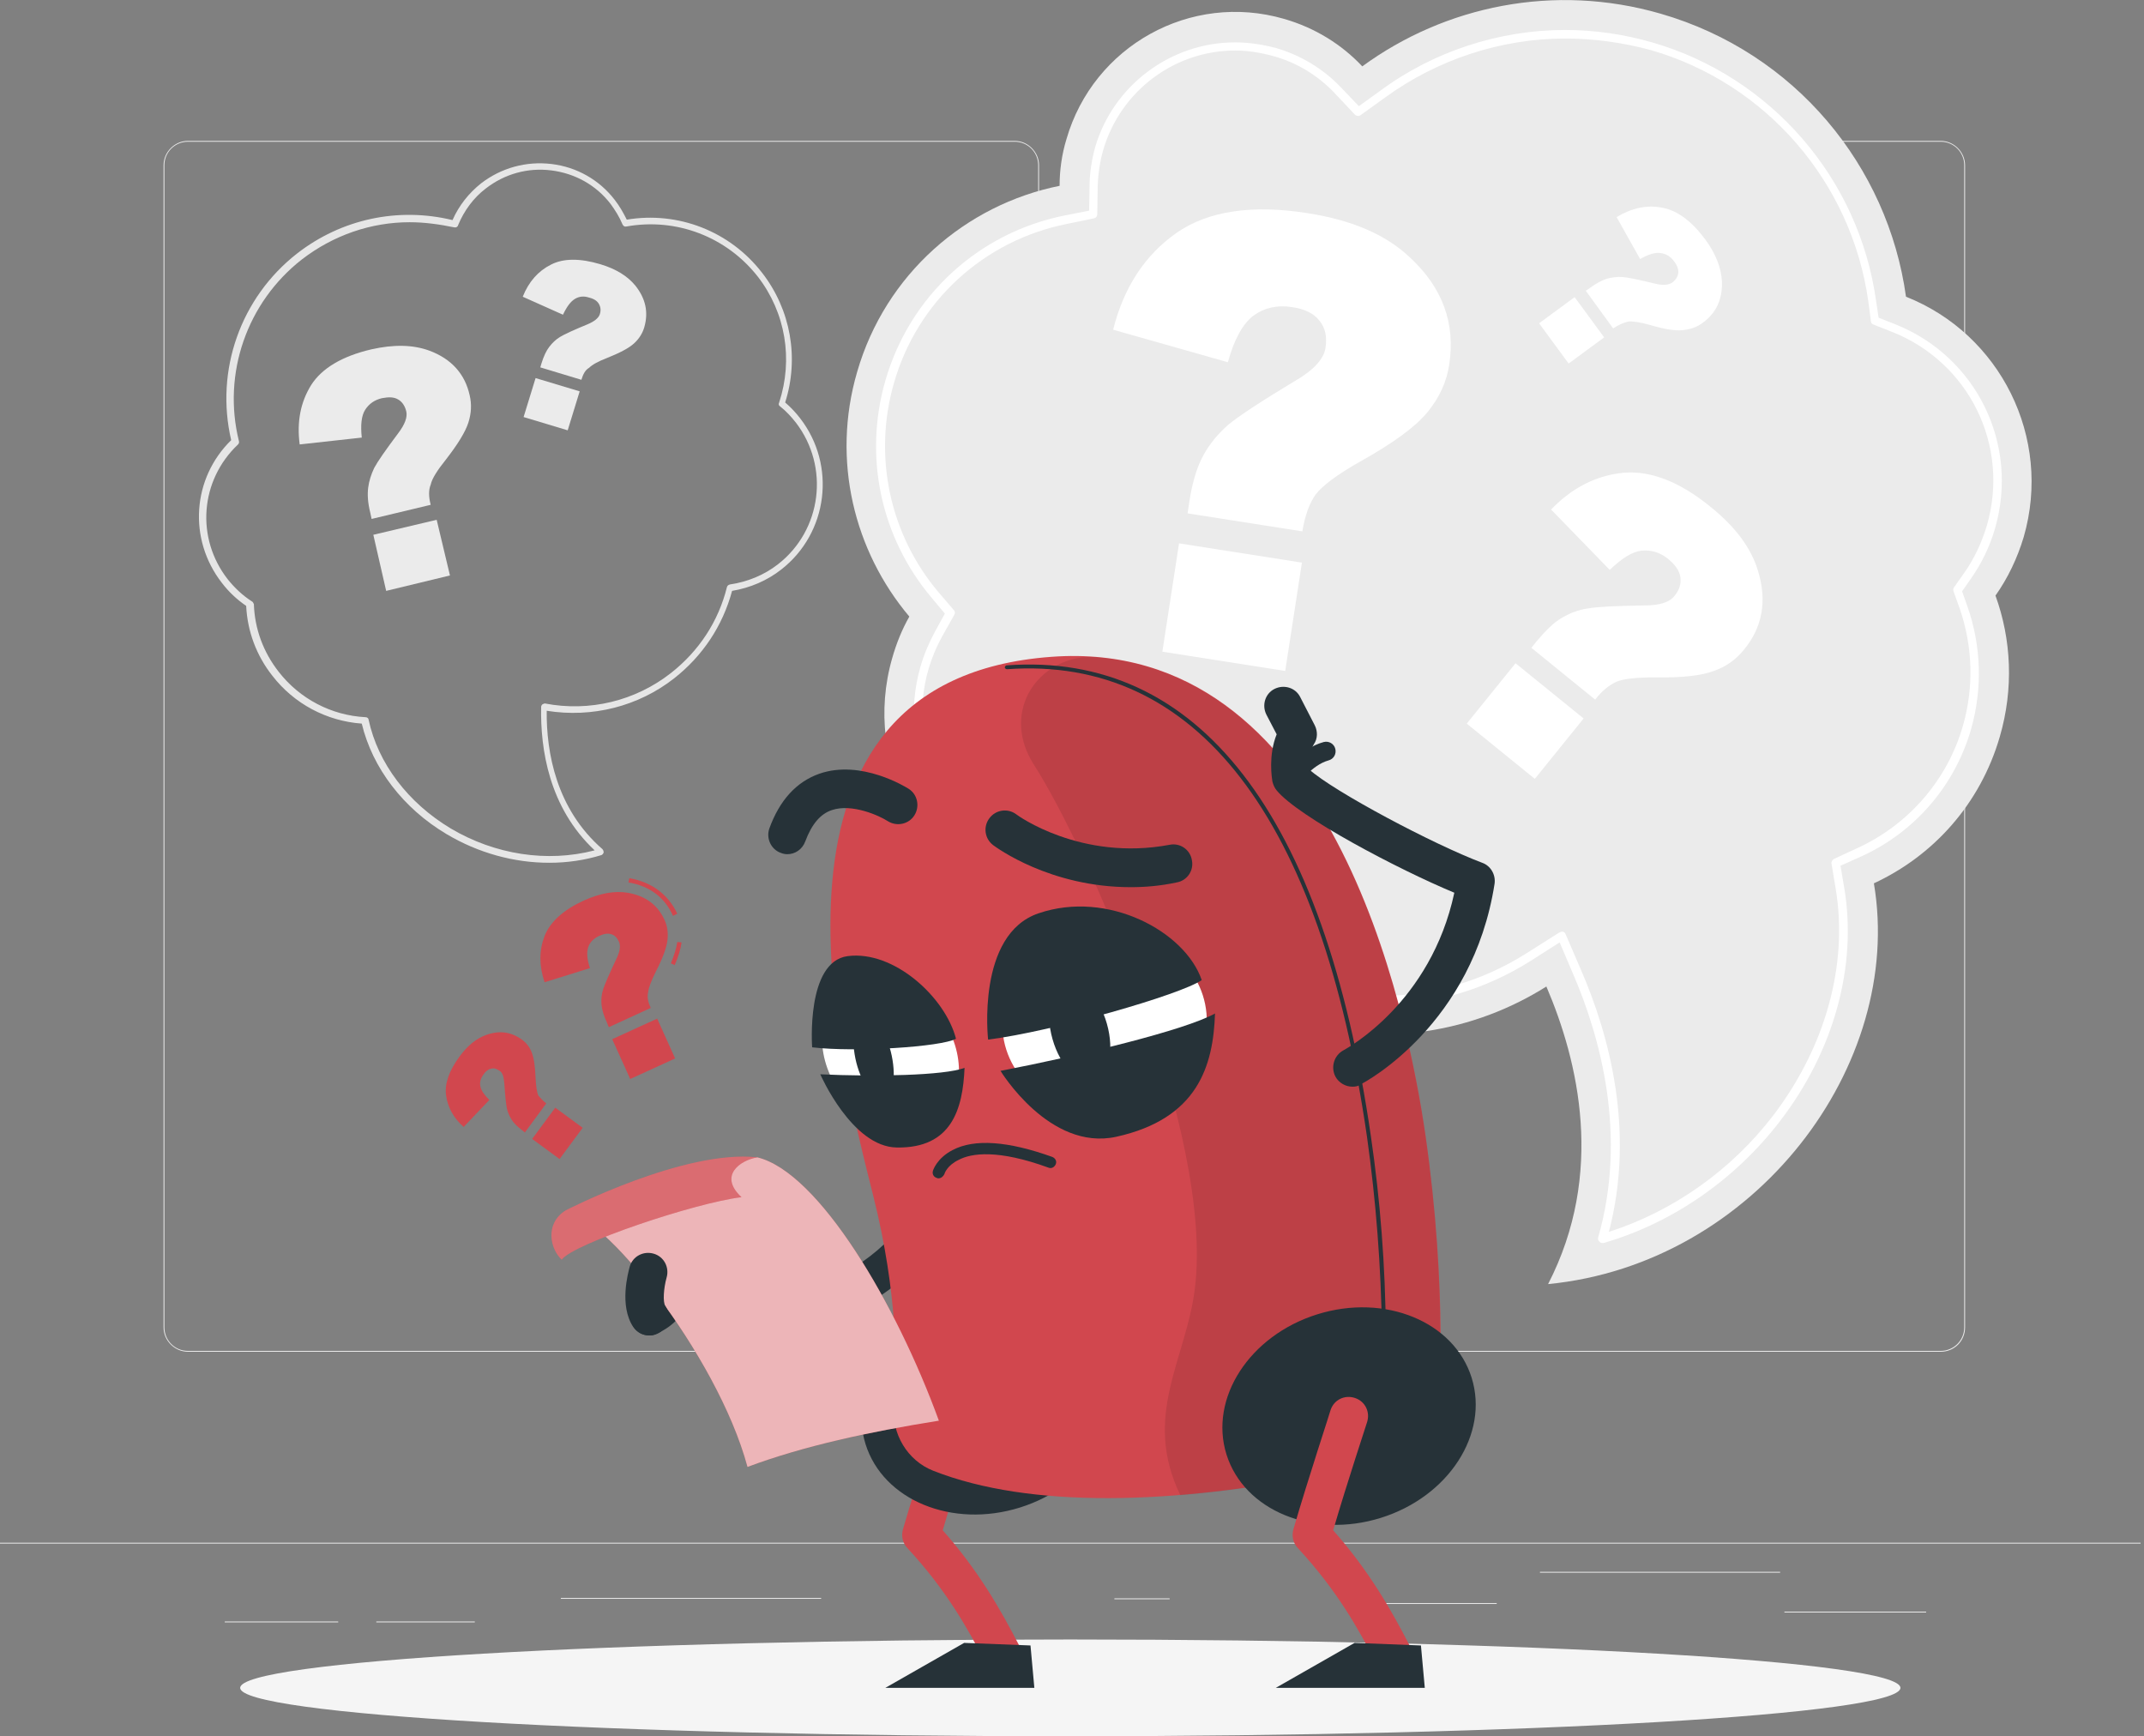 <svg width="247" height="200" viewBox="0 0 247 200" fill="none" xmlns="http://www.w3.org/2000/svg">
<rect x="0" y="0" width="247" height="200" fill="#808080" stroke="none"/>
<g clip-path="url(#clip0_10308_81407)">
<path d="M246.609 177.707H0V177.806H246.609V177.707Z" fill="#EBEBEB"/>
<path d="M221.899 185.646H205.573V185.745H221.899V185.646Z" fill="#EBEBEB"/>
<path d="M134.747 184.117H128.385V184.216H134.747V184.117Z" fill="#EBEBEB"/>
<path d="M172.429 184.66H159.063V184.759H172.429V184.66Z" fill="#EBEBEB"/>
<path d="M205.08 181.061H177.411V181.159H205.08V181.061Z" fill="#EBEBEB"/>
<path d="M38.964 186.781H25.894V186.88H38.964V186.781Z" fill="#EBEBEB"/>
<path d="M54.698 186.781H43.354V186.88H54.698V186.781Z" fill="#EBEBEB"/>
<path d="M94.599 184.068H64.612V184.167H94.599V184.068Z" fill="#EBEBEB"/>
<path d="M116.893 155.709H21.652C20.123 155.709 18.841 154.426 18.841 152.897V19.038C18.841 17.509 20.123 16.227 21.652 16.227H116.893C118.422 16.227 119.704 17.509 119.704 19.038V152.897C119.704 154.476 118.471 155.709 116.893 155.709ZM21.652 16.325C20.173 16.325 18.94 17.509 18.94 19.038V152.897C18.94 154.377 20.123 155.61 21.652 155.61H116.893C118.372 155.61 119.605 154.426 119.605 152.897V19.038C119.605 17.558 118.422 16.325 116.893 16.325H21.652Z" fill="#EBEBEB"/>
<path d="M223.576 155.709H128.335C126.806 155.709 125.524 154.426 125.524 152.897V19.038C125.524 17.509 126.806 16.227 128.335 16.227H223.576C225.105 16.227 226.387 17.509 226.387 19.038V152.897C226.387 154.476 225.154 155.709 223.576 155.709ZM128.335 16.325C126.856 16.325 125.623 17.509 125.623 19.038V152.897C125.623 154.377 126.806 155.61 128.335 155.61H223.576C225.055 155.61 226.289 154.426 226.289 152.897V19.038C226.289 17.558 225.105 16.325 223.576 16.325H128.335Z" fill="#EBEBEB"/>
<path d="M230.382 84.882C232.01 79.309 231.714 73.637 229.889 68.606C231.319 66.584 232.404 64.315 233.144 61.849C236.449 50.407 230.432 38.471 219.581 34.18C217.509 19.186 206.856 6.066 191.319 1.578C179.038 -1.973 166.461 0.69 156.942 7.644C154.575 5.129 151.517 3.205 147.916 2.17C137.164 -0.938 125.968 5.277 122.861 16.029C122.318 17.805 122.072 19.63 122.072 21.405C111.27 23.575 101.998 31.566 98.742 42.86C95.783 53.02 98.397 63.477 104.76 71.023C103.921 72.503 103.28 74.081 102.787 75.807C99.285 87.99 106.289 100.764 118.52 104.266C122.565 105.45 126.609 105.45 130.407 104.513C134.895 110.678 141.406 115.511 149.297 117.78C159.457 120.69 169.864 118.865 178.15 113.637C181.85 122.268 184.908 135.191 178.348 147.916C202.17 145.598 219.433 122.712 215.882 101.751C222.688 98.594 228.113 92.675 230.382 84.882Z" fill="#EBEBEB"/>
<path d="M184.612 143.18C184.464 143.18 184.365 143.131 184.266 143.032C184.118 142.884 184.069 142.736 184.118 142.539C187.472 130.849 184.414 119.604 181.258 112.255L179.679 108.556L176.276 110.726C171.097 113.981 165.179 115.757 159.112 115.757C156.104 115.757 153.144 115.313 150.234 114.475C143.329 112.502 137.411 108.359 133.169 102.489L131.788 100.615L129.519 101.158C126.215 101.996 122.713 101.898 119.408 100.96C114.377 99.53 110.234 96.225 107.719 91.639C105.203 87.052 104.612 81.774 106.042 76.793C106.437 75.412 107.028 74.031 107.719 72.748L108.853 70.677L107.324 68.852C101.455 61.898 99.482 52.576 101.998 43.846C104.809 34.08 112.75 26.78 122.713 24.808L125.475 24.265L125.524 21.454C125.524 19.925 125.771 18.445 126.165 16.965C128.237 9.863 134.846 4.881 142.294 4.881C143.872 4.881 145.45 5.128 146.979 5.523C149.84 6.361 152.404 7.89 154.476 10.06L156.548 12.23L159.014 10.455C165.13 5.917 172.725 3.451 180.321 3.451C183.675 3.451 187.078 3.944 190.333 4.881C203.995 8.827 214.155 20.517 216.128 34.623L216.424 36.595L218.298 37.335C227.67 41.034 232.651 51.145 229.84 60.862C229.248 62.933 228.311 64.857 227.078 66.632L226.042 68.112L226.634 69.789C228.261 74.376 228.409 79.308 227.078 83.994C225.203 90.504 220.617 95.831 214.451 98.642L212.035 99.727L212.478 102.341C213.958 111.269 211.295 121.034 205.08 129.123C199.901 135.88 192.7 140.862 184.76 143.18C184.71 143.18 184.661 143.18 184.612 143.18ZM179.926 107.323C179.975 107.323 180.025 107.323 180.074 107.323C180.222 107.372 180.321 107.471 180.37 107.619L182.195 111.861C185.351 119.16 188.409 130.258 185.351 141.898C192.75 139.53 199.458 134.795 204.291 128.482C210.308 120.59 212.922 111.121 211.492 102.44L210.999 99.481C210.949 99.284 211.097 99.037 211.295 98.938L214.057 97.656C219.926 94.943 224.365 89.814 226.141 83.599C227.423 79.111 227.275 74.425 225.746 70.036L225.056 68.112C225.006 67.964 225.006 67.816 225.105 67.668L226.289 65.991C227.472 64.314 228.311 62.489 228.903 60.517C231.566 51.293 226.831 41.725 217.953 38.223L215.832 37.385C215.684 37.335 215.536 37.187 215.536 36.99L215.24 34.721C213.317 21.01 203.502 9.616 190.185 5.769C186.88 4.881 183.576 4.438 180.321 4.438C172.922 4.438 165.573 6.854 159.556 11.244L156.745 13.266C156.548 13.414 156.252 13.365 156.104 13.217L153.736 10.701C151.813 8.679 149.396 7.2 146.683 6.46C145.253 6.065 143.773 5.819 142.294 5.819C135.29 5.819 129.075 10.504 127.102 17.261C126.708 18.642 126.511 20.023 126.461 21.454L126.412 24.66C126.412 24.906 126.264 25.104 126.017 25.153L122.91 25.794C113.292 27.718 105.647 34.77 102.984 44.142C100.567 52.526 102.491 61.552 108.113 68.211L109.889 70.282C110.037 70.43 110.037 70.677 109.938 70.825L108.607 73.192C107.916 74.425 107.374 75.708 106.979 77.039C105.598 81.774 106.19 86.805 108.557 91.145C110.974 95.486 114.871 98.642 119.655 99.974C122.762 100.862 126.116 100.96 129.223 100.171L131.788 99.53C131.985 99.481 132.183 99.579 132.33 99.727L133.909 101.898C138.003 107.57 143.724 111.565 150.432 113.488C153.243 114.277 156.153 114.721 159.063 114.721C164.932 114.721 170.703 113.044 175.734 109.888L179.63 107.422C179.729 107.372 179.827 107.323 179.926 107.323Z" fill="white"/>
<path d="M150.037 61.208L136.819 59.137L137.016 57.805C137.361 55.536 137.904 53.761 138.644 52.429C139.383 51.097 140.321 49.963 141.504 48.927C142.688 47.941 145.302 46.215 149.248 43.847C151.369 42.614 152.503 41.332 152.7 40.099C152.898 38.816 152.7 37.781 152.01 36.942C151.369 36.104 150.284 35.561 148.755 35.364C147.127 35.117 145.647 35.462 144.414 36.35C143.181 37.287 142.195 39.063 141.455 41.726L128.237 37.978C129.47 33.095 131.887 29.396 135.536 26.831C139.137 24.316 144.217 23.527 150.678 24.562C155.758 25.352 159.655 27.028 162.417 29.642C166.214 33.144 167.694 37.287 166.954 42.022C166.658 43.995 165.82 45.82 164.439 47.497C163.058 49.174 160.493 51.048 156.695 53.169C154.081 54.649 152.355 55.931 151.566 56.967C150.826 58.002 150.333 59.433 150.037 61.208ZM135.832 62.589L149.988 64.809L148.064 77.287L133.909 75.068L135.832 62.589Z" fill="white"/>
<path d="M183.773 80.592L176.424 74.624L177.016 73.884C178.052 72.651 178.989 71.714 179.926 71.172C180.863 70.629 181.85 70.235 182.935 70.087C184.02 69.889 186.19 69.791 189.445 69.741C191.171 69.741 192.306 69.396 192.898 68.656C193.49 67.966 193.687 67.226 193.588 66.486C193.49 65.746 192.996 65.056 192.158 64.365C191.221 63.626 190.234 63.33 189.149 63.428C188.064 63.527 186.831 64.316 185.45 65.648L178.693 58.693C181.159 56.129 183.97 54.748 187.078 54.452C190.185 54.205 193.539 55.487 197.139 58.447C199.951 60.715 201.726 63.132 202.515 65.697C203.6 69.199 203.058 72.257 200.888 74.871C200 75.956 198.866 76.794 197.435 77.288C196.005 77.83 193.785 78.077 190.727 78.028C188.607 78.028 187.078 78.175 186.239 78.521C185.401 78.915 184.562 79.556 183.773 80.592ZM174.599 76.4L182.441 82.762L176.819 89.717L168.977 83.354L174.599 76.4Z" fill="white"/>
<path d="M185.845 37.83L182.688 33.489L183.132 33.194C183.872 32.651 184.513 32.306 185.105 32.108C185.697 31.96 186.289 31.862 186.93 31.911C187.571 31.96 188.755 32.207 190.58 32.651C191.517 32.898 192.207 32.848 192.651 32.552C193.046 32.256 193.292 31.862 193.342 31.467C193.391 31.073 193.243 30.579 192.848 30.086C192.454 29.544 191.961 29.248 191.319 29.149C190.678 29.05 189.889 29.297 188.952 29.84L186.239 25.006C187.966 23.97 189.741 23.576 191.467 23.921C193.194 24.217 194.871 25.45 196.449 27.571C197.682 29.248 198.274 30.826 198.372 32.355C198.471 34.426 197.731 36.054 196.153 37.188C195.512 37.682 194.772 37.928 193.884 38.027C192.996 38.126 191.763 37.928 190.086 37.435C188.903 37.09 188.064 36.991 187.571 37.041C186.979 37.188 186.437 37.435 185.845 37.83ZM181.406 34.229L184.809 38.865L180.715 41.874L177.312 37.238L181.406 34.229Z" fill="white"/>
<path d="M63.28 99.383C59.186 99.383 55.093 98.249 51.443 96.079C46.461 93.119 42.91 88.483 41.677 83.353C37.633 83.058 33.884 81.085 31.369 77.829C29.544 75.511 28.508 72.749 28.36 69.79C27.275 69.05 26.338 68.162 25.549 67.127C21.652 62.096 22.145 55.092 26.634 50.703C24.76 42.663 27.719 34.278 34.229 29.198C39.309 25.252 45.82 23.822 52.133 25.351C52.873 23.674 54.007 22.244 55.438 21.109C57.756 19.334 60.617 18.545 63.526 18.89C66.436 19.235 69.051 20.715 70.826 23.033C71.369 23.723 71.813 24.513 72.207 25.302C78.126 24.315 84.094 26.633 87.793 31.418C91.097 35.659 92.084 41.233 90.456 46.362C91.097 46.905 91.689 47.546 92.183 48.187C96.375 53.612 95.388 61.405 90.012 65.598C88.385 66.88 86.412 67.719 84.34 68.064C83.255 72.108 80.937 75.561 77.682 78.125C73.539 81.381 68.212 82.712 62.984 81.874C62.935 86.658 64.069 93.169 69.396 97.805C69.495 97.903 69.544 98.051 69.544 98.199C69.495 98.347 69.396 98.446 69.297 98.495C67.374 99.087 65.351 99.383 63.28 99.383ZM47.201 25.598C42.762 25.598 38.422 27.077 34.772 29.889C28.459 34.821 25.598 43.008 27.522 50.801C27.571 50.949 27.522 51.097 27.423 51.196C23.033 55.339 22.54 61.997 26.239 66.732C27.028 67.719 27.965 68.606 29.051 69.297C29.149 69.346 29.198 69.494 29.248 69.593C29.346 72.453 30.333 75.117 32.108 77.386C34.525 80.493 38.175 82.416 42.121 82.614C42.318 82.614 42.466 82.762 42.466 82.91C43.551 87.94 47.004 92.478 51.936 95.437C57.016 98.446 63.033 99.383 68.508 97.953C63.231 93.021 62.244 86.263 62.343 81.43C62.343 81.331 62.392 81.233 62.491 81.134C62.589 81.085 62.688 81.035 62.787 81.035C67.916 82.022 73.194 80.739 77.287 77.534C80.493 75.018 82.762 71.615 83.749 67.62C83.798 67.472 83.896 67.373 84.094 67.324C86.116 67.028 88.04 66.239 89.618 65.006C94.698 61.06 95.586 53.76 91.689 48.68C91.147 47.99 90.555 47.349 89.864 46.806C89.716 46.707 89.667 46.559 89.766 46.362C91.393 41.381 90.506 36.005 87.3 31.861C83.699 27.275 77.928 25.055 72.158 26.091C71.961 26.14 71.813 26.041 71.714 25.844C71.369 25.006 70.876 24.217 70.333 23.477C68.656 21.307 66.239 19.975 63.526 19.63C60.814 19.285 58.151 20.024 55.98 21.701C54.55 22.786 53.465 24.266 52.774 25.943C52.725 26.14 52.528 26.239 52.331 26.189C50.654 25.844 48.927 25.598 47.201 25.598Z" fill="#E6E6E6"/>
<path d="M49.618 58.15L42.811 59.777L42.663 59.087C42.367 57.903 42.318 56.966 42.417 56.177C42.515 55.388 42.762 54.648 43.107 53.908C43.502 53.168 44.39 51.886 45.869 49.913C46.658 48.877 46.954 48.038 46.806 47.397C46.658 46.756 46.313 46.263 45.869 46.016C45.376 45.72 44.784 45.72 43.995 45.868C43.157 46.066 42.515 46.51 42.072 47.2C41.628 47.891 41.529 48.976 41.677 50.406L34.525 51.195C34.18 48.581 34.624 46.312 35.857 44.339C37.09 42.416 39.408 41.035 42.762 40.246C45.376 39.654 47.596 39.703 49.47 40.394C51.985 41.331 53.563 43.057 54.106 45.523C54.353 46.559 54.303 47.595 53.958 48.68C53.613 49.765 52.725 51.195 51.344 52.971C50.358 54.204 49.766 55.141 49.618 55.831C49.371 56.423 49.371 57.212 49.618 58.15ZM43.009 61.602L50.308 59.876L51.837 66.288L44.488 68.063L43.009 61.602Z" fill="#EBEBEB"/>
<path d="M66.979 43.749L62.244 42.318L62.392 41.825C62.639 41.036 62.935 40.395 63.28 39.951C63.625 39.507 64.02 39.112 64.513 38.816C65.006 38.521 66.042 38.027 67.62 37.386C68.459 37.041 68.952 36.646 69.1 36.202C69.248 35.759 69.198 35.364 69.001 35.019C68.804 34.673 68.459 34.427 67.867 34.279C67.275 34.082 66.732 34.131 66.239 34.427C65.746 34.723 65.302 35.315 64.858 36.252L60.222 34.18C60.912 32.454 61.998 31.221 63.477 30.481C64.907 29.741 66.831 29.741 69.149 30.432C70.974 30.974 72.306 31.813 73.194 32.898C74.377 34.377 74.722 35.956 74.229 37.682C74.032 38.373 73.638 39.014 73.046 39.556C72.454 40.099 71.418 40.641 69.938 41.233C68.903 41.628 68.212 42.022 67.867 42.368C67.423 42.614 67.176 43.108 66.979 43.749ZM61.702 43.551L66.782 45.08L65.401 49.569L60.321 48.04L61.702 43.551Z" fill="#EBEBEB"/>
<path d="M123.305 200C176.122 200 218.94 197.505 218.94 194.427C218.94 191.349 176.122 188.854 123.305 188.854C70.487 188.854 27.67 191.349 27.67 194.427C27.67 197.505 70.487 200 123.305 200Z" fill="#F5F5F5"/>
<path d="M77.731 111.171L77.287 110.973C77.682 109.987 77.928 109.198 78.027 108.507L78.52 108.556C78.422 109.296 78.175 110.135 77.731 111.171ZM77.534 105.499C76.597 103.378 74.821 102.046 72.404 101.651L72.503 101.158C75.068 101.602 76.991 103.032 78.027 105.252L77.534 105.499Z" fill="#D1474E"/>
<path d="M74.969 116.104L70.136 118.323L69.938 117.83C69.544 116.991 69.347 116.301 69.297 115.709C69.248 115.117 69.297 114.525 69.494 113.933C69.692 113.342 70.185 112.207 70.974 110.53C71.418 109.642 71.517 109.001 71.319 108.508C71.122 108.064 70.826 107.719 70.432 107.62C70.037 107.472 69.544 107.571 69.001 107.818C68.409 108.113 67.966 108.508 67.768 109.1C67.571 109.692 67.62 110.481 67.966 111.517L62.737 113.144C62.096 111.221 62.096 109.494 62.737 107.818C63.379 106.19 64.907 104.809 67.275 103.724C69.149 102.885 70.826 102.589 72.306 102.836C74.328 103.181 75.758 104.217 76.547 105.943C76.893 106.683 76.991 107.472 76.893 108.311C76.794 109.149 76.35 110.382 75.561 111.911C75.019 112.996 74.723 113.785 74.673 114.279C74.525 114.871 74.673 115.462 74.969 116.104ZM70.53 119.704L75.709 117.337L77.781 121.924L72.602 124.291L70.53 119.704Z" fill="#D1474E"/>
<path d="M62.935 127.101L60.468 130.454L60.173 130.208C59.581 129.764 59.186 129.369 58.94 128.975C58.693 128.58 58.496 128.136 58.397 127.692C58.298 127.199 58.2 126.262 58.101 124.832C58.052 124.092 57.904 123.549 57.559 123.352C57.213 123.106 56.917 123.007 56.572 123.106C56.276 123.155 55.931 123.401 55.684 123.796C55.388 124.191 55.24 124.684 55.339 125.128C55.438 125.621 55.783 126.114 56.375 126.706L53.416 129.813C52.232 128.778 51.591 127.544 51.393 126.213C51.196 124.832 51.739 123.352 52.922 121.724C53.859 120.442 54.895 119.604 56.03 119.209C57.559 118.667 58.89 118.864 60.123 119.752C60.617 120.097 61.011 120.59 61.258 121.231C61.504 121.872 61.652 122.81 61.702 124.191C61.751 125.128 61.85 125.769 61.998 126.163C62.195 126.41 62.491 126.755 62.935 127.101ZM61.307 131.194L63.97 127.594L67.127 129.912L64.464 133.512L61.307 131.194Z" fill="#D1474E"/>
<path d="M115.462 192.651C114.673 192.651 113.884 192.207 113.49 191.467C111.517 187.62 109.001 183.132 104.513 178.298C103.97 177.707 103.822 176.917 104.02 176.178C105.697 170.407 108.311 162.515 108.311 162.417C108.705 161.233 109.938 160.641 111.122 161.036C112.306 161.43 112.898 162.663 112.503 163.847C112.503 163.896 110.234 170.703 108.607 176.276C112.75 180.962 115.265 185.401 117.386 189.494C117.928 190.58 117.534 191.911 116.449 192.454C116.153 192.552 115.808 192.651 115.462 192.651Z" fill="#D1474E"/>
<path d="M119.162 194.425H101.998L111.073 189.246L118.718 189.542L119.162 194.425Z" fill="#263238"/>
<path d="M117.501 173.654C125.301 171.216 129.984 163.992 127.961 157.518C125.937 151.044 117.974 147.772 110.174 150.209C102.374 152.647 97.691 159.871 99.714 166.345C101.737 172.819 109.701 176.092 117.501 173.654Z" fill="#263238"/>
<path d="M74.821 153.834C73.933 153.834 73.144 153.341 72.799 152.453C72.355 151.319 72.848 150.036 73.983 149.543C75.265 149.001 75.462 147.718 75.462 147.669C75.561 146.683 76.301 145.893 77.287 145.696C77.83 145.597 78.323 145.449 78.915 145.302C81.924 144.414 85.623 143.329 97.312 146.633C108.853 140.172 108.952 128.088 108.952 127.546C108.952 126.313 109.938 125.326 111.171 125.326C112.404 125.326 113.391 126.313 113.391 127.496C113.391 128.138 113.341 143.329 98.594 150.924C98.101 151.171 97.509 151.22 96.967 151.072C85.82 147.866 82.663 148.754 80.148 149.494C79.901 149.543 79.704 149.642 79.457 149.691C78.915 151.072 77.781 152.7 75.709 153.588C75.364 153.785 75.068 153.834 74.821 153.834Z" fill="#263238"/>
<path d="M100.666 138.002C96.473 121.331 85.277 78.273 121.134 75.659C153.292 73.291 162.121 116.103 164.242 130.899C165.475 139.531 165.919 147.373 165.968 153.489C166.067 161.38 160.493 168.187 152.75 169.765C135.24 173.316 118.668 173.809 107.521 169.42C104.513 168.236 102.688 165.129 102.984 161.923C103.378 157.188 103.378 148.951 100.666 138.002Z" fill="#D1474E"/>
<path opacity="0.1" d="M164.242 130.949C162.219 116.991 154.279 78.174 126.412 75.708C123.157 75.412 120 77.04 118.471 79.901C117.238 82.317 117.287 85.227 119.112 88.088C125.228 97.607 139.877 130.505 137.657 148.409C136.671 156.547 131.541 163.057 135.98 172.231C141.356 171.787 146.979 170.949 152.7 169.765C160.444 168.187 165.968 161.38 165.919 153.489C165.919 147.422 165.475 139.58 164.242 130.949Z" fill="black"/>
<path d="M159.408 153.735C159.309 153.735 159.211 153.636 159.211 153.537C159.112 145.892 158.52 138.346 157.485 130.948C152.158 94.105 137.805 75.51 116.005 77.088C115.906 77.088 115.758 76.99 115.758 76.891C115.758 76.793 115.857 76.644 115.956 76.644C138.052 75.017 152.552 93.759 157.928 130.849C159.014 138.247 159.605 145.843 159.655 153.488C159.655 153.636 159.556 153.735 159.408 153.735Z" fill="#263238"/>
<path d="M159.082 174.843C166.882 172.406 171.565 165.181 169.542 158.707C167.519 152.233 159.555 148.961 151.755 151.399C143.955 153.836 139.272 161.061 141.295 167.535C143.319 174.009 151.282 177.281 159.082 174.843Z" fill="#263238"/>
<path d="M160.444 192.651C159.655 192.651 158.866 192.207 158.471 191.467C156.498 187.62 153.983 183.132 149.494 178.298C148.952 177.707 148.804 176.917 149.001 176.178C150.678 170.407 153.292 162.515 153.292 162.417C153.687 161.233 154.92 160.641 156.103 161.036C157.287 161.43 157.879 162.663 157.485 163.847C157.485 163.896 155.216 170.703 153.588 176.276C157.731 180.962 160.247 185.401 162.367 189.494C162.91 190.58 162.515 191.911 161.43 192.454C161.134 192.552 160.789 192.651 160.444 192.651Z" fill="#D1474E"/>
<path d="M155.808 125.177C155.018 125.177 154.229 124.733 153.835 123.993C153.292 122.908 153.687 121.577 154.772 120.985C155.216 120.738 164.833 115.51 167.546 102.834C161.134 100.171 149.593 94.104 147.078 91.046C146.831 90.751 146.683 90.405 146.584 90.011C146.535 89.665 146.091 87.051 147.078 84.585L145.894 82.317C145.351 81.231 145.746 79.9 146.831 79.357C147.916 78.815 149.248 79.209 149.79 80.294L151.467 83.549C151.813 84.24 151.813 85.079 151.369 85.72C150.826 86.558 150.777 87.841 150.826 88.63C153.687 91.194 165.129 97.261 170.752 99.382C171.739 99.727 172.33 100.763 172.182 101.799C169.667 117.976 157.337 124.635 156.794 124.881C156.498 125.128 156.153 125.177 155.808 125.177Z" fill="#263238"/>
<path d="M148.755 90.8C148.557 90.8 148.36 90.751 148.163 90.603C147.67 90.258 147.522 89.567 147.817 89.074C147.916 88.975 149.741 86.213 152.503 85.474C153.095 85.326 153.687 85.671 153.835 86.263C153.983 86.855 153.637 87.447 153.046 87.594C151.122 88.137 149.642 90.258 149.642 90.307C149.445 90.603 149.1 90.8 148.755 90.8Z" fill="#263238"/>
<path d="M164.143 194.425H146.979L156.054 189.246L163.699 189.542L164.143 194.425Z" fill="#263238"/>
<path d="M128.186 128.342C134.671 127.768 139.509 122.574 138.993 116.74C138.477 110.907 132.801 106.643 126.316 107.217C119.831 107.791 114.993 112.985 115.509 118.819C116.025 124.652 121.701 128.916 128.186 128.342Z" fill="white"/>
<path d="M126.01 124.506C127.739 124.013 128.414 121.065 127.519 117.922C126.623 114.778 124.496 112.629 122.767 113.122C121.038 113.614 120.362 116.562 121.258 119.706C122.153 122.849 124.281 124.998 126.01 124.506Z" fill="#263238"/>
<path d="M113.835 119.753C121.282 118.816 136.03 114.574 138.446 112.897C136.523 107.275 127.596 102.49 119.655 105.203C112.454 107.62 113.835 119.753 113.835 119.753Z" fill="#263238"/>
<path d="M115.265 123.353C124.488 121.578 136.523 118.668 139.975 116.744C139.778 122.761 138.003 128.877 128.582 130.949C120.888 132.626 115.265 123.353 115.265 123.353Z" fill="#263238"/>
<path d="M107.653 129.141C110.993 126.932 111.434 121.715 108.638 117.489C105.842 113.264 100.869 111.63 97.529 113.839C94.189 116.049 93.749 121.265 96.544 125.491C99.34 129.716 104.314 131.351 107.653 129.141Z" fill="white"/>
<path d="M102.737 121.628C103.28 124.291 102.836 126.461 101.652 126.56C100.518 126.659 99.088 124.538 98.545 121.924C98.002 119.26 98.446 117.09 99.63 116.992C100.814 116.893 102.195 119.014 102.737 121.628Z" fill="#263238"/>
<path d="M93.564 120.641C98.545 121.233 108.459 120.592 110.136 119.655C108.903 114.871 102.984 109.445 97.657 110.136C92.824 110.777 93.564 120.641 93.564 120.641Z" fill="#263238"/>
<path d="M94.501 123.748C100.715 124.044 108.804 123.896 111.122 123.008C110.925 127.743 109.642 132.28 103.329 132.182C98.15 132.132 94.501 123.748 94.501 123.748Z" fill="#263238"/>
<path d="M130.259 102.194C120.937 102.194 114.772 97.607 114.427 97.36C113.44 96.62 113.243 95.239 113.983 94.253C114.723 93.266 116.104 93.069 117.09 93.809C117.189 93.908 124.538 99.234 134.747 97.311C135.931 97.064 137.115 97.853 137.312 99.086C137.559 100.27 136.769 101.454 135.536 101.651C133.711 102.046 131.936 102.194 130.259 102.194Z" fill="#263238"/>
<path d="M90.703 98.396C90.456 98.396 90.21 98.347 89.963 98.248C88.829 97.853 88.237 96.571 88.631 95.436C89.815 92.181 91.739 90.06 94.402 89.123C99.236 87.446 104.414 90.702 104.661 90.85C105.697 91.491 105.993 92.872 105.351 93.907C104.71 94.943 103.329 95.239 102.293 94.598C101.307 93.957 98.15 92.526 95.832 93.316C94.501 93.76 93.514 94.943 92.774 96.916C92.429 97.853 91.591 98.396 90.703 98.396Z" fill="#263238"/>
<path d="M108.113 135.734C108.064 135.734 108.015 135.734 107.916 135.684C107.571 135.586 107.374 135.24 107.472 134.895C107.472 134.846 107.916 133.415 109.741 132.478C112.256 131.147 116.153 131.443 121.233 133.268C121.578 133.415 121.776 133.761 121.628 134.106C121.48 134.451 121.134 134.649 120.789 134.501C114.969 132.38 111.911 132.824 110.431 133.613C109.1 134.254 108.804 135.191 108.804 135.24C108.656 135.536 108.409 135.734 108.113 135.734Z" fill="#263238"/>
<path d="M87.25 133.316C74.377 134.451 65.154 139.827 65.154 139.827C68.952 139.087 82.614 155.955 86.116 168.976C92.577 166.559 100.123 164.932 108.163 163.649C103.28 150.234 94.353 135.043 87.25 133.316Z" fill="#D1474E"/>
<path opacity="0.6" d="M87.25 133.316C74.377 134.451 65.154 139.827 65.154 139.827C68.952 139.087 82.614 155.955 86.116 168.976C92.577 166.559 100.123 164.932 108.163 163.649C103.28 150.234 94.353 135.043 87.25 133.316Z" fill="white"/>
<path d="M87.25 133.316C78.816 132.379 65.154 139.432 65.154 139.432C62.737 140.961 63.379 143.871 64.71 145.104C65.993 143.279 80.099 138.544 85.425 137.903C82.762 135.437 85.228 133.661 87.25 133.316Z" fill="#D1474E"/>
<path opacity="0.2" d="M87.25 133.316C78.816 132.379 65.154 139.432 65.154 139.432C62.737 140.961 63.379 143.871 64.71 145.104C65.993 143.279 80.099 138.544 85.425 137.903C82.762 135.437 85.228 133.661 87.25 133.316Z" fill="white"/>
<path d="M74.821 153.834C74.081 153.834 73.391 153.489 72.947 152.848C71.319 150.381 72.355 146.633 72.552 145.893C72.898 144.709 74.131 144.068 75.314 144.413C76.498 144.759 77.139 145.992 76.794 147.175C76.449 148.409 76.35 149.987 76.646 150.431C77.337 151.467 77.041 152.848 76.005 153.489C75.61 153.735 75.216 153.834 74.821 153.834Z" fill="#263238"/>
</g>
<defs>
<clipPath id="clip0_10308_81407">
<rect width="246.609" height="200" fill="white"/>
</clipPath>
</defs>
</svg>
